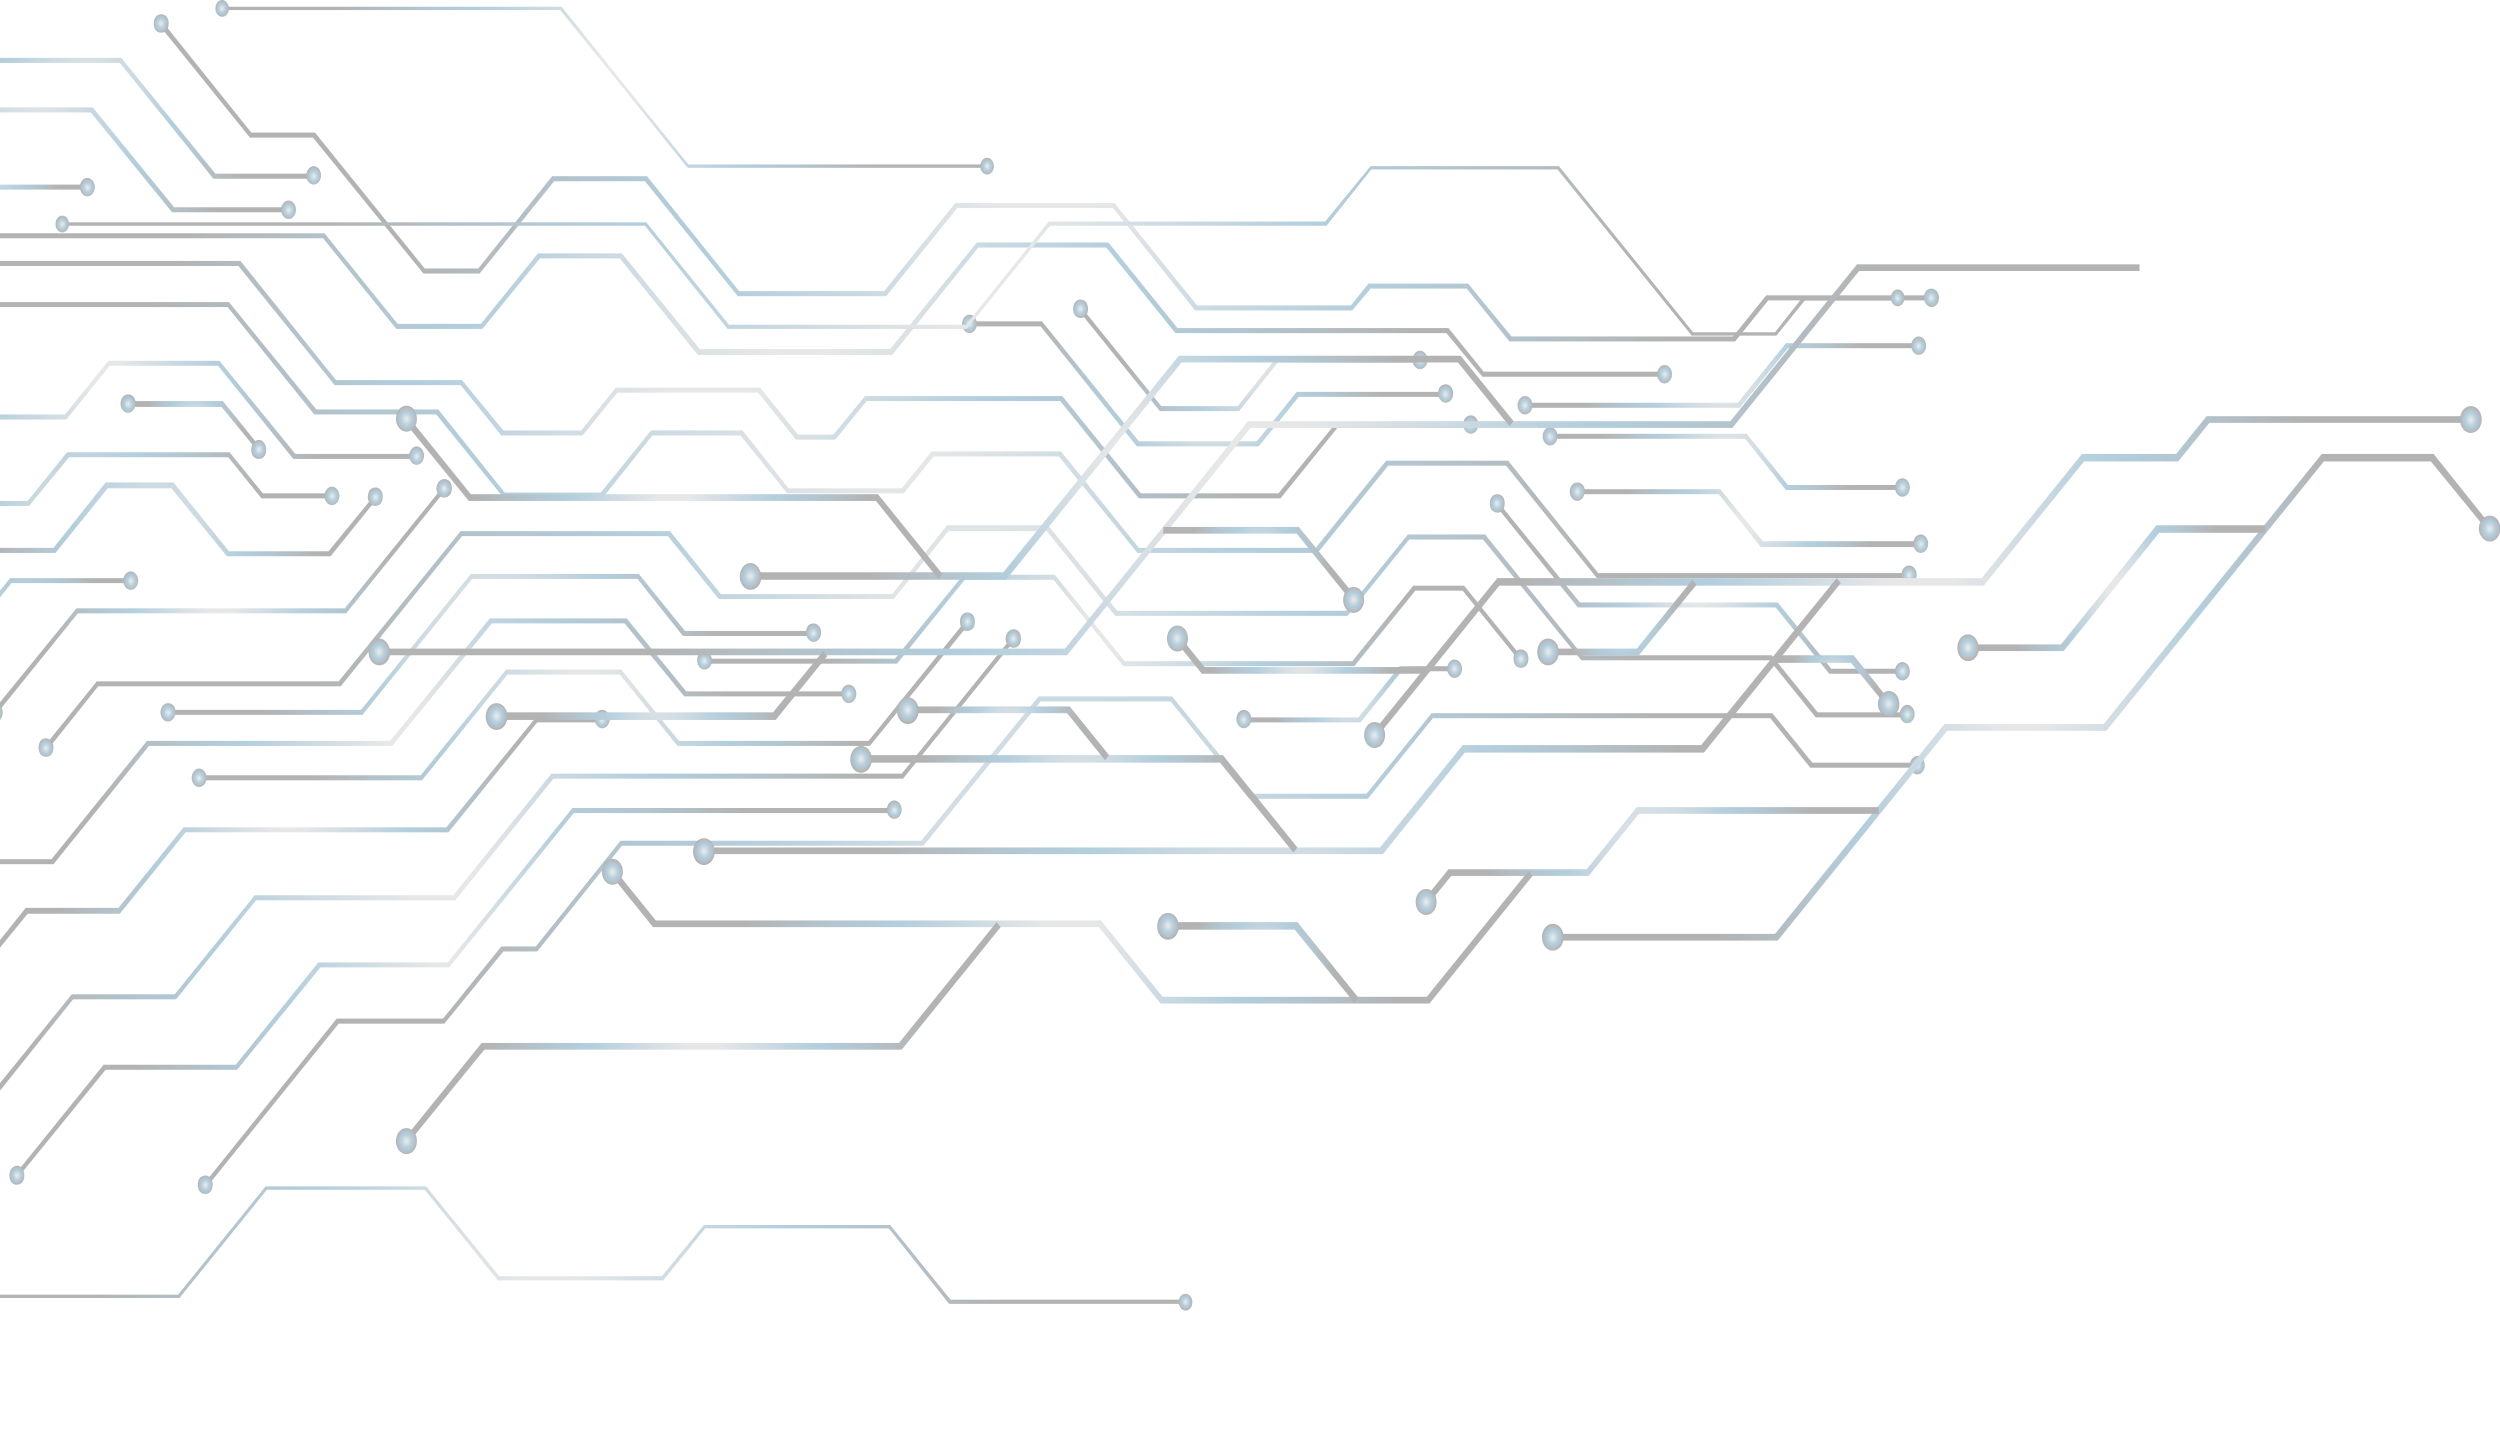 <svg width="1110" height="643" fill="none" xmlns="http://www.w3.org/2000/svg"><g clip-path="url(#clip0)" opacity=".3"><path d="M461.129 309.206h59.262l35.196 43.215h51.139l28.879-35.764h151.313l17.749 21.98h46.928v2.235h-47.831l-17.748-21.98H636.207l-28.879 35.764h-52.644l-34.895-43.214h-57.758l-52.042 64.076H276.124l-37.603 46.94H223.48l-26.171 32.038h-46.928l-58.66 72.645-1.204-1.49 58.961-73.39h47.229l25.871-32.038h15.342l37.602-46.94h133.565l52.042-64.077z" fill="url(#paint0_radial)"/><path d="M851.294 335.656c1.805 0 3.309 1.863 3.309 4.098 0 2.236-1.504 4.098-3.309 4.098-1.805 0-3.309-1.862-3.309-4.098 0-2.235 1.504-4.098 3.309-4.098z" fill="url(#paint1_radial)"/><path d="M88.713 523.043c-1.204 1.49-1.204 4.47 0 5.96 1.203 1.491 3.61 1.491 4.813 0 1.203-1.49 1.203-4.47 0-5.96-1.204-1.49-3.31-1.49-4.813 0z" fill="url(#paint2_radial)"/><path d="M71.867 9.313l39.708 49.548h28.277l48.733 60.351h23.765l32.79-40.98h42.115l40.911 51.039h64.376l31.586-39.117h70.693l36.7 45.45h68.287l7.821-9.686h44.221l19.252 23.47h98.369l14.74-18.255h73.4v2.236h-72.497l-14.741 18.254H670.2l-18.952-23.47h-42.717l-8.122 9.686h-69.79l-36.4-45.45h-69.188l-31.587 39.117h-65.879l-41.213-51.038h-40.31l-33.09 40.979h-24.968l-49.034-60.35h-27.977l-40.31-49.92 1.204-1.864z" fill="url(#paint3_radial)"/><path d="M857.611 128.153c1.805 0 3.309 1.863 3.309 4.098s-1.504 4.098-3.309 4.098c-1.805 0-3.309-1.863-3.309-4.098-.301-2.235 1.203-4.098 3.309-4.098z" fill="url(#paint4_radial)"/><path d="M73.972 7.45c-1.203-1.49-3.61-1.49-4.813 0-1.203 1.49-1.203 4.471 0 5.961 1.204 1.49 3.61 1.49 4.813 0 1.204-1.49 1.204-4.47 0-5.96z" fill="url(#paint5_radial)"/><path d="M-65.007 93.88l32.188 40.233h134.467l38.806 47.685h54.147l29.481 36.882h42.717l22.26-27.568h40.611l20.456 25.705h50.237l13.236-16.392h57.457l34.594 42.842h78.515l31.285-38.744h54.148l40.009 49.92h138.077v2.235H709.006l-40.311-49.92h-52.342l-31.286 38.744h-80.018l-34.895-42.842h-55.652l-13.236 16.392h-51.742l-20.756-25.705h-39.107l-21.96 27.568H223.48l-29.781-36.881h-54.148l-38.505-47.685H-33.421l-33.09-40.607 1.504-1.863z" fill="url(#paint6_radial)"/><path d="M847.684 251.09c1.805 0 3.309 1.863 3.309 4.098 0 2.236-1.504 4.098-3.309 4.098-1.805 0-3.309-1.862-3.309-4.098-.301-2.235 1.504-4.098 3.309-4.098z" fill="url(#paint7_radial)"/><path d="M420.518 233.208h44.823l30.684 37.999h101.677l27.375-33.901h34.293l43.319 53.646h83.929l20.456 25.332h40.009v2.236h-40.912l-20.456-25.333h-83.628l-43.619-53.645h-32.79l-27.374 33.901H495.122l-30.383-37.627H421.12l-24.366 30.176h-77.612l-22.562-27.941h-91.449l-53.847 66.685H43.59l-22.562 28.313-1.504-1.491L42.988 302.5h107.393l54.148-66.684h92.954l22.561 27.941h76.108l24.366-30.549z" fill="url(#paint8_radial)"/><path d="M846.782 312.932c1.805 0 3.309 1.862 3.309 4.098 0 2.235-1.504 4.097-3.309 4.097-1.805 0-3.309-1.862-3.309-4.097 0-1.863 1.504-4.098 3.309-4.098z" fill="url(#paint9_radial)"/><path d="M18.02 328.951c-1.204 1.49-1.204 4.47 0 5.96 1.203 1.49 3.61 1.49 4.813 0 1.203-1.49 1.203-4.47 0-5.96-1.504-1.49-3.61-1.49-4.813 0z" fill="url(#paint10_radial)"/><path d="M665.086 222.778l36.399 44.704h87.84l23.765 29.431h31.887v2.235h-32.79l-23.764-29.431h-87.84l-36.7-45.449 1.203-1.49z" fill="url(#paint11_radial)"/><path d="M844.676 293.932c1.805 0 3.309 1.863 3.309 4.098s-1.504 4.098-3.309 4.098c-1.805 0-3.309-1.863-3.309-4.098s1.504-4.098 3.309-4.098z" fill="url(#paint12_radial)"/><path d="M667.191 220.542c-1.203-1.49-3.609-1.49-4.813 0-1.203 1.491-1.203 4.471 0 5.961 1.504 1.49 3.61 1.49 4.813 0 1.204-1.49 1.204-4.47 0-5.961z" fill="url(#paint13_radial)"/><path d="M427.738 255.188h40.611l30.984 38.372h101.076l27.074-33.529h22.562l25.87 32.038-1.203 1.491-25.269-31.294h-21.057l-27.074 33.529h-102.58l-30.985-38.372H428.34l-30.083 37.254h-85.734v-2.235h84.832l30.383-37.254z" fill="url(#paint14_radial)"/><path d="M677.72 289.462c1.204 1.49 1.204 4.47 0 5.96-1.203 1.491-3.61 1.491-4.813 0-1.203-1.49-1.203-4.47 0-5.96 1.203-1.49 3.309-1.49 4.813 0z" fill="url(#paint15_radial)"/><path d="M312.824 289.089c-1.805 0-3.309 1.863-3.309 4.098s1.504 4.098 3.309 4.098c1.805 0 3.309-1.863 3.309-4.098 0-1.863-1.504-4.098-3.309-4.098z" fill="url(#paint16_radial)"/><path d="M621.467 295.795h24.667v2.235h-23.765l-18.35 22.725h-52.042v-2.235h51.14l18.35-22.725z" fill="url(#paint17_radial)"/><path d="M645.833 292.814c1.805 0 3.309 1.863 3.309 4.098 0 2.236-1.504 4.098-3.309 4.098-1.805 0-3.309-1.862-3.309-4.098 0-2.235 1.504-4.098 3.309-4.098z" fill="url(#paint18_radial)"/><path d="M552.278 315.167c-1.805 0-3.309 1.862-3.309 4.098 0 2.235 1.504 4.098 3.309 4.098 1.805 0 3.309-1.863 3.309-4.098 0-2.236-1.504-4.098-3.309-4.098z" fill="url(#paint19_radial)"/><path d="M449.397 282.756l1.203 1.49-49.635 61.469H245.741l-43.619 54.018h-88.441l-35.497 43.959H32.459L-.932 485.417h-61.97v-2.236h61.067l33.692-41.724h45.725l35.497-43.959h88.141l43.619-54.018h155.524l49.034-60.724z" fill="url(#paint20_radial)"/><path d="M447.592 280.521c1.505-1.49 3.61-1.49 4.814 0 1.203 1.49 1.203 4.47 0 5.96-1.204 1.491-3.61 1.491-4.814 0-1.504-1.49-1.504-4.097 0-5.96z" fill="url(#paint21_radial)"/><path d="M429.242 274.933l1.204 1.863-44.221 54.39h-85.433l-25.57-31.666h-49.936l-37.904 46.94h-99.27v-2.235h98.668l37.904-46.94h51.139l25.57 31.666h84.23l43.619-54.018z" fill="url(#paint22_radial)"/><path d="M427.136 273.07c1.204-1.49 3.61-1.49 4.813 0 1.204 1.49 1.204 4.471 0 5.961-1.504 1.49-3.609 1.49-4.813 0-1.203-1.49-1.203-4.471 0-5.961z" fill="url(#paint23_radial)"/><path d="M88.412 341.244c-1.805 0-3.309 1.863-3.309 4.098s1.504 4.098 3.31 4.098c1.804 0 3.308-1.863 3.308-4.098s-1.504-4.098-3.309-4.098z" fill="url(#paint24_radial)"/><path d="M237.92 318.52h29.48v2.235h-28.879l-39.407 48.802H82.395l-29.18 36.136H12.305l-23.163 28.313-1.204-1.49 23.465-29.43h41.212l28.879-35.764H198.21l39.709-48.802z" fill="url(#paint25_radial)"/><path d="M267.4 315.167c1.805 0 3.309 1.862 3.309 4.098 0 2.235-1.504 4.098-3.309 4.098-1.805 0-3.309-1.863-3.309-4.098-.301-2.236 1.203-4.098 3.309-4.098z" fill="url(#paint26_radial)"/><path d="M209.041 254.816h74.604l20.456 25.332h57.156v2.236h-58.059l-20.155-25.333h-73.4l-48.733 60.351H74.574v-2.235h85.734l48.733-60.351z" fill="url(#paint27_radial)"/><path d="M361.257 276.796c1.804 0 3.309 1.862 3.309 4.098 0 2.235-1.505 4.097-3.309 4.097-1.805 0-3.309-1.862-3.309-4.097-.301-2.236 1.203-4.098 3.309-4.098z" fill="url(#paint28_radial)"/><path d="M74.574 312.187c-1.805 0-3.31 1.862-3.31 4.098 0 2.235 1.505 4.098 3.31 4.098 1.805 0 3.309-1.863 3.309-4.098.3-2.236-1.203-4.098-3.31-4.098z" fill="url(#paint29_radial)"/><path d="M217.464 274.56h60.766l26.472 32.411H377.2v2.235h-73.4l-26.473-32.411h-58.961l-44.22 54.391H66.151l-42.416 52.528h-37v-2.236h36.098l42.415-52.527h107.995l44.221-54.391z" fill="url(#paint30_radial)"/><path d="M376.899 303.991c1.805 0 3.309 1.862 3.309 4.098 0 2.235-1.504 4.098-3.309 4.098-1.805 0-3.309-1.863-3.309-4.098-.301-2.236 1.504-4.098 3.309-4.098z" fill="url(#paint31_radial)"/><path d="M254.164 358.754h143.191v2.235H254.766l-55.351 68.547h-57.156l-37.001 45.45h-58.36L8.094 522.67l-1.204-1.49 39.107-48.43h58.66l36.7-45.449h57.457l55.351-68.547z" fill="url(#paint32_radial)"/><path d="M397.054 355.401c1.805 0 3.309 1.863 3.309 4.098s-1.504 4.098-3.309 4.098c-1.805 0-3.309-1.863-3.309-4.098s1.504-4.098 3.309-4.098z" fill="url(#paint33_radial)"/><path d="M5.084 518.945c-1.203 1.49-1.203 4.471 0 5.961 1.203 1.49 3.61 1.49 4.813 0 1.204-1.49 1.204-4.471 0-5.961-1.203-1.863-3.309-1.863-4.813 0z" fill="url(#paint34_radial)"/><path d="M792.935 152.368h59.262v2.235h-58.36l-21.358 26.45h-95.661v-2.235h94.758l21.359-26.45z" fill="url(#paint35_radial)"/><path d="M851.895 149.388c1.805 0 3.31 1.862 3.31 4.097 0 2.236-1.505 4.098-3.31 4.098-1.804 0-3.309-1.862-3.309-4.098 0-2.235 1.505-4.097 3.309-4.097z" fill="url(#paint36_radial)"/><path d="M677.119 175.838c-1.805 0-3.309 1.862-3.309 4.098 0 2.235 1.504 4.097 3.309 4.097 1.805 0 3.309-1.862 3.309-4.097 0-2.236-1.504-4.098-3.309-4.098z" fill="url(#paint37_radial)"/><path d="M-29.51 103.566h173.574l32.488 40.234h37.001l25.269-31.293h37.302l34.595 42.469h84.53l38.505-47.312h58.36l30.683 37.998h120.329l15.643 19.372h80.62v2.236h-81.222l-15.944-19.372H521.895l-30.684-37.999h-56.855l-38.204 47.685h-86.336l-34.594-42.842h-35.497l-25.57 31.293h-38.204l-32.489-40.234H-29.51v-2.235z" fill="url(#paint38_radial)"/><path d="M739.088 162.054c1.805 0 3.309 1.863 3.309 4.098s-1.504 4.098-3.309 4.098c-1.805 0-3.309-1.863-3.309-4.098s1.504-4.098 3.309-4.098z" fill="url(#paint39_radial)"/><path d="M-24.396 115.859h131.158l42.416 52.9h55.952l18.35 22.353h34.595l15.342-19h64.075l16.845 20.862h15.643l14.139-17.136h87.539l34.895 43.214h61.067l25.569-31.293h59.864v2.235h-59.262l-25.269 31.293H505.65l-34.895-43.214H384.72l-13.837 17.137h-17.448l-16.846-20.862h-62.571l-15.342 18.999h-36.098l-18.049-22.352h-55.953l-42.717-52.901H-24.396v-2.235z" fill="url(#paint40_radial)"/><path d="M653.053 184.406c1.805 0 3.309 1.863 3.309 4.098s-1.504 4.098-3.309 4.098c-1.805 0-3.309-1.863-3.309-4.098-.301-1.863 1.203-4.098 3.309-4.098z" fill="url(#paint41_radial)"/><path d="M687.948 192.602h87.539l18.35 22.725h51.14v2.235h-52.042l-18.049-22.725h-86.938v-2.235z" fill="url(#paint42_radial)"/><path d="M844.676 212.346c1.805 0 3.309 1.863 3.309 4.098 0 2.236-1.504 4.098-3.309 4.098-1.805 0-3.309-1.862-3.309-4.098 0-2.235 1.504-4.098 3.309-4.098z" fill="url(#paint43_radial)"/><path d="M688.249 189.622c-1.805 0-3.309 1.862-3.309 4.098 0 2.235 1.504 4.098 3.309 4.098 1.805 0 3.309-1.863 3.309-4.098 0-2.236-1.504-4.098-3.309-4.098z" fill="url(#paint44_radial)"/><path d="M700.282 217.19h63.473l18.952 23.097h70.392v2.608h-71.294l-18.651-23.47h-62.872v-2.235z" fill="url(#paint45_radial)"/><path d="M852.798 237.306c1.805 0 3.309 1.863 3.309 4.098 0 2.236-1.504 4.098-3.309 4.098-1.805 0-3.309-1.862-3.309-4.098 0-2.235 1.504-4.098 3.309-4.098z" fill="url(#paint46_radial)"/><path d="M700.282 214.209c-1.805 0-3.309 1.863-3.309 4.098s1.504 4.098 3.309 4.098c1.805 0 3.309-1.863 3.309-4.098.301-2.235-1.203-4.098-3.309-4.098z" fill="url(#paint47_radial)"/><path d="M430.145 142.682h32.488l43.018 53.273h52.342l17.749-21.98h66.181v2.235h-65.279l-17.748 21.98h-54.148l-42.716-53.273h-31.887v-2.235z" fill="url(#paint48_radial)"/><path d="M641.922 170.622c1.805 0 3.309 1.863 3.309 4.098 0 2.236-1.504 4.098-3.309 4.098-1.805 0-3.309-1.862-3.309-4.098-.301-2.235 1.204-4.098 3.309-4.098z" fill="url(#paint49_radial)"/><path d="M430.446 139.702c-1.805 0-3.31 1.862-3.31 4.098 0 2.235 1.505 4.097 3.31 4.097 1.804 0 3.309-1.862 3.309-4.097 0-2.236-1.505-4.098-3.309-4.098z" fill="url(#paint50_radial)"/><path d="M480.081 136.349l35.497 43.959h33.992l17.147-21.607h64.075v2.235h-63.473l-17.147 21.607h-35.196l-36.099-44.704 1.204-1.49z" fill="url(#paint51_radial)"/><path d="M630.492 155.721c1.805 0 3.309 1.863 3.309 4.098s-1.504 4.098-3.309 4.098c-1.805 0-3.309-1.863-3.309-4.098s1.504-4.098 3.309-4.098z" fill="url(#paint52_radial)"/><path d="M482.186 134.113c-1.504-1.49-3.609-1.49-4.813 0-1.203 1.491-1.203 4.471 0 5.961 1.204 1.49 3.61 1.49 4.813 0 1.204-1.49 1.204-4.098 0-5.961z" fill="url(#paint53_radial)"/><path d="M196.707 216.072l1.204 1.49-44.221 54.763H34.565l-36.099 44.704-1.504-1.49 37.001-45.449h119.125l43.619-54.018z" fill="url(#paint54_radial)"/><path d="M194.903 213.836c1.203-1.49 3.61-1.49 4.813 0 1.203 1.491 1.203 4.471 0 5.961-1.504 1.49-3.61 1.49-4.813 0-1.504-1.49-1.504-4.098 0-5.961z" fill="url(#paint55_radial)"/><path d="M-4.542 313.304c-1.203 1.49-1.203 4.471 0 5.961 1.203 1.49 3.61 1.49 4.813 0 1.204-1.49 1.204-4.471 0-5.961-1.504-1.863-3.61-1.863-4.813 0z" fill="url(#paint56_radial)"/><path d="M-95.089 120.702l34.294 42.47h36.098l16.545 20.862H28.85l19.253-23.843h49.335l33.692 41.352h54.147v2.235h-55.05l-33.391-41.352H48.704L29.45 186.269H-8.753L-25.6 165.407h-36.099l-34.594-42.842 1.203-1.863z" fill="url(#paint57_radial)"/><path d="M184.975 198.19c1.805 0 3.309 1.863 3.309 4.098s-1.504 4.098-3.309 4.098c-1.805 0-3.309-1.863-3.309-4.098 0-1.863 1.504-4.098 3.309-4.098z" fill="url(#paint58_radial)"/><path d="M46.899 214.209H76.98l24.667 30.548h44.221l20.456-24.96 1.203 1.49-20.757 25.705h-46.025l-24.668-30.175H47.801l-23.163 28.685H-9.054l-19.253 23.47-1.203-1.49 19.553-24.215h33.692L46.9 214.209z" fill="url(#paint59_radial)"/><path d="M164.219 217.562c1.504-1.49 3.61-1.49 4.813 0 1.203 1.49 1.203 4.47 0 5.961-1.203 1.49-3.61 1.49-4.813 0-1.203-1.491-1.203-4.098 0-5.961z" fill="url(#paint60_radial)"/><path d="M4.483 256.678H58.33v2.236H5.084l-40.009 49.92-1.203-1.863 40.61-50.293z" fill="url(#paint61_radial)"/><path d="M58.029 253.698c1.805 0 3.309 1.863 3.309 4.098s-1.504 4.098-3.31 4.098c-1.804 0-3.308-1.863-3.308-4.098s1.504-4.098 3.309-4.098z" fill="url(#paint62_radial)"/><path d="M29.752 200.798h72.197l14.74 18.254h30.985v2.235h-31.587l-14.74-18.254H30.654L12.906 224.64h-36.099l-52.944 65.567-1.204-1.49 53.246-66.312h36.4l17.447-21.607z" fill="url(#paint63_radial)"/><path d="M147.373 216.072c1.804 0 3.309 1.862 3.309 4.098 0 2.235-1.505 4.098-3.309 4.098-1.805 0-3.31-1.863-3.31-4.098 0-2.236 1.505-4.098 3.31-4.098z" fill="url(#paint64_radial)"/><path d="M56.825 178.073H98.94l16.846 20.862-1.203 1.49-16.244-19.744H56.825v-2.608z" fill="url(#paint65_radial)"/><path d="M117.29 196.7c1.204 1.49 1.204 4.47 0 5.961-1.203 1.49-3.61 1.49-4.813 0-1.203-1.491-1.203-4.471 0-5.961 1.504-1.863 3.61-1.863 4.813 0z" fill="url(#paint66_radial)"/><path d="M56.826 175.093c-1.805 0-3.31 1.862-3.31 4.098 0 2.235 1.505 4.098 3.31 4.098 1.805 0 3.309-1.863 3.309-4.098.3-2.236-1.204-4.098-3.31-4.098z" fill="url(#paint67_radial)"/><path d="M-62.901 13.411h51.44l9.626 12.294h55.652l41.814 51.41h43.92v2.235H94.729L53.216 27.94H-2.737l-9.626-11.921h-50.538v-2.608z" fill="url(#paint68_radial)"/><path d="M139.25 73.763c1.805 0 3.309 1.862 3.309 4.097 0 2.236-1.504 4.098-3.309 4.098-1.804 0-3.309-1.862-3.309-4.097 0-1.863 1.505-4.098 3.309-4.098z" fill="url(#paint69_radial)"/><path d="M-94.488 37.254h81.222l8.122 10.43h46.326l36.1 44.333h51.139v2.235H76.379L40.28 49.92H-5.746l-8.423-10.431h-80.319v-2.235z" fill="url(#paint70_radial)"/><path d="M128.12 89.037c1.805 0 3.309 1.862 3.309 4.097 0 2.236-1.504 4.098-3.309 4.098-1.805 0-3.309-1.862-3.309-4.097 0-2.236 1.504-4.098 3.309-4.098z" fill="url(#paint71_radial)"/><path d="M-41.844 52.528l23.765 29.43h57.156v2.235h-58.059L-43.348 54.39l1.504-1.862z" fill="url(#paint72_radial)"/><path d="M38.777 78.978c1.804 0 3.309 1.863 3.309 4.098s-1.505 4.098-3.31 4.098c-1.804 0-3.309-1.863-3.309-4.098s1.505-4.098 3.31-4.098z" fill="url(#paint73_radial)"/><path d="M117.892 526.768h71.295l32.488 39.862h72.197l18.651-22.725h82.726l26.773 33.156h104.385v1.863H421.421l-26.773-33.529h-81.523l-18.651 23.098h-73.4l-32.489-40.235h-70.091l-38.806 48.058H-38.836v-1.49H79.086l38.806-48.058z" fill="url(#paint74_radial)"/><path d="M526.407 574.453c1.805 0 3.009 1.863 3.009 3.725 0 2.236-1.505 3.726-3.009 3.726-1.805 0-3.008-1.863-3.008-3.726 0-2.235 1.203-3.725 3.008-3.725z" fill="url(#paint75_radial)"/><path d="M608.531 73.763h83.629l59.562 73.762h36.399l12.635-16.019h41.814v1.863h-41.212l-12.635 15.646h-37.602l-59.563-73.762h-82.726l-19.854 24.96H466.243l-37.001 45.822h-106.19l-36.7-45.822H27.345v-1.49h259.609l36.7 45.449h105.287l36.7-45.822h122.735l20.155-24.587z" fill="url(#paint76_radial)"/><path d="M842.57 128.526c1.805 0 3.008 1.862 3.008 3.725 0 2.235-1.504 3.725-3.008 3.725-1.805 0-3.008-1.862-3.008-3.725s1.203-3.725 3.008-3.725z" fill="url(#paint77_radial)"/><path d="M27.646 95.742c-1.805 0-3.008 1.863-3.008 3.725 0 2.236 1.504 3.726 3.008 3.726 1.805 0 3.008-1.863 3.008-3.726 0-1.862-1.203-3.725-3.008-3.725z" fill="url(#paint78_radial)"/><path d="M98.339 2.98H249.35l56.254 70.038h132.963v1.49H305.304L248.749 4.47H98.339V2.98z" fill="url(#paint79_radial)"/><path d="M438.267 70.037c1.804 0 3.008 1.863 3.008 3.726 0 2.235-1.504 3.725-3.008 3.725-1.805 0-3.009-1.863-3.009-3.725 0-2.236 1.504-3.726 3.009-3.726z" fill="url(#paint80_radial)"/><path d="M98.64 0c-1.805 0-3.008 1.863-3.008 3.725 0 2.236 1.504 3.726 3.008 3.726 1.805 0 3.008-1.863 3.008-3.726 0-1.862-1.504-3.725-3.008-3.725z" fill="url(#paint81_radial)"/><path d="M979.745 184.779h117.625v2.98H980.948l-13.838 17.137h-41.814l-44.521 55.135H665.687l-54.749 67.802-1.805-2.235 55.652-68.92h215.087l44.522-55.135h41.814l13.537-16.764z" fill="url(#paint82_radial)"/><path d="M613.645 330.441c-1.805 2.235-4.813 2.235-6.618 0-1.805-2.235-1.805-5.961 0-8.196 1.805-2.235 4.813-2.235 6.618 0 1.805 2.235 1.805 5.961 0 8.196z" fill="url(#paint83_radial)"/><path d="M1097.06 192.23c2.71 0 4.82-2.608 4.82-5.961s-2.11-5.961-4.82-5.961c-2.7 0-4.81 2.608-4.81 5.961s2.11 5.961 4.81 5.961z" fill="url(#paint84_radial)"/><path d="M824.521 117.349h125.442v2.981h-124.54l-56.253 69.664H555.286l-81.523 100.958H168.129v-2.98h304.732l81.222-100.958h214.184l56.254-69.665z" fill="url(#paint85_radial)"/><path d="M168.43 283.501c-2.707 0-4.813 2.608-4.813 5.961s2.106 5.96 4.813 5.96 4.813-2.607 4.813-5.96c-.301-3.353-2.406-5.961-4.813-5.961z" fill="url(#paint86_radial)"/><path d="M815.496 256.678l1.805 2.236-60.765 75.252h-106.19l-36.4 45.077H312.523v-2.98h300.22l36.7-45.45h105.889l60.164-74.135z" fill="url(#paint87_radial)"/><path d="M312.524 372.165c-2.708 0-4.814 2.608-4.814 5.961s2.106 5.96 4.814 5.96c2.707 0 4.813-2.607 4.813-5.96 0-3.353-2.106-5.961-4.813-5.961z" fill="url(#paint88_radial)"/><path d="M751.421 257.423l1.805 2.236-25.57 31.293h-40.61v-2.98h39.708l24.667-30.549z" fill="url(#paint89_radial)"/><path d="M687.346 283.501c-2.707 0-4.813 2.608-4.813 5.961s2.106 5.96 4.813 5.96c2.708 0 4.814-2.607 4.814-5.96 0-3.353-2.106-5.961-4.814-5.961z" fill="url(#paint90_radial)"/><path d="M516.48 233.954h60.164l25.57 31.293-1.805 2.235-24.667-30.548H516.48v-2.98z" fill="url(#paint91_radial)"/><path d="M597.702 270.462c1.805 2.235 4.813 2.235 6.618 0 1.805-2.235 1.805-5.96 0-8.196-1.805-2.235-4.813-2.235-6.618 0-1.805 2.236-1.805 5.961 0 8.196z" fill="url(#paint92_radial)"/><path d="M523.399 157.956h125.142l23.464 29.058-1.805 2.235-22.863-28.313H524.602l-77.912 96.488H332.979v-3.353h112.507l77.913-96.115z" fill="url(#paint93_radial)"/><path d="M333.28 249.973c-2.707 0-4.813 2.607-4.813 5.96 0 3.353 2.106 5.961 4.813 5.961 2.708 0 4.813-2.608 4.813-5.961-.3-3.353-2.406-5.96-4.813-5.96z" fill="url(#paint94_radial)"/><path d="M382.013 335.284h160.939l33.091 40.979-1.805 2.235-32.489-39.861H382.013v-3.353z" fill="url(#paint95_radial)"/><path d="M382.314 331.186c-2.707 0-4.813 2.608-4.813 5.961 0 3.352 2.106 5.96 4.813 5.96s4.813-2.608 4.813-5.96c0-3.353-2.106-5.961-4.813-5.961z" fill="url(#paint96_radial)"/><path d="M365.468 289.089l1.805 2.235-22.863 28.313H220.171v-3.353h123.036l22.261-27.195z" fill="url(#paint97_radial)"/><path d="M220.472 312.187c-2.707 0-4.813 2.608-4.813 5.96 0 3.353 2.106 5.961 4.813 5.961 2.708 0 4.813-2.608 4.813-5.961 0-3.352-2.105-5.96-4.813-5.96z" fill="url(#paint98_radial)"/><path d="M181.064 184.779l27.977 34.646h180.793l28.578 35.391-1.805 2.235-27.675-34.646H208.138l-28.878-35.391 1.804-2.235z" fill="url(#paint99_radial)"/><path d="M183.772 181.798c-1.805-2.235-4.813-2.235-6.618 0-1.805 2.236-1.805 5.961 0 8.196 1.805 2.235 4.813 2.235 6.618 0 1.805-2.235 1.805-5.588 0-8.196z" fill="url(#paint100_radial)"/><path d="M1030.88 201.543h49.64l25.87 32.411-1.8 1.862-25.27-30.92h-47.53L935.223 324.48H864.53l-75.205 93.135H689.151v-2.981h98.971l75.205-93.134h70.693l96.86-119.957z" fill="url(#paint101_radial)"/><path d="M689.452 422.085c-2.707 0-4.813-2.608-4.813-5.96 0-3.353 2.106-5.961 4.813-5.961s4.813 2.608 4.813 5.961c0 3.352-2.106 5.96-4.813 5.96z" fill="url(#paint102_radial)"/><path d="M1102.18 238.796c1.8 2.236 4.81 2.236 6.62 0 1.8-2.235 1.8-5.96 0-8.195-1.81-2.236-4.82-2.236-6.62 0-2.11 2.235-2.11 5.96 0 8.195z" fill="url(#paint103_radial)"/><path d="M957.484 233.208h48.136v3.353h-46.933l-42.416 52.528h-42.716v-2.98h41.513l42.416-52.901z" fill="url(#paint104_radial)"/><path d="M873.856 281.638c-2.708 0-4.814 2.608-4.814 5.961s2.106 5.961 4.814 5.961c2.707 0 4.813-2.608 4.813-5.961-.301-3.353-2.407-5.961-4.813-5.961z" fill="url(#paint105_radial)"/><path d="M726.754 358.381h107.393v2.98H727.656l-22.261 27.568h-61.066L633.8 401.968l-1.805-2.235 11.13-13.784h61.368l22.261-27.568z" fill="url(#paint106_radial)"/><path d="M629.89 396.38c-1.805 2.235-1.805 5.961 0 8.196 1.805 2.235 4.813 2.235 6.618 0 1.805-2.235 1.805-5.961 0-8.196-1.805-2.235-4.813-2.235-6.618 0z" fill="url(#paint107_radial)"/><path d="M788.122 290.952h34.895l16.545 20.862-1.805 1.863-15.943-19.372h-33.692v-3.353z" fill="url(#paint108_radial)"/><path d="M835.351 316.657c1.805 2.235 4.813 2.235 6.618 0 1.805-2.235 1.805-5.961 0-8.196-1.805-2.235-4.813-2.235-6.618 0-2.106 2.235-2.106 5.961 0 8.196z" fill="url(#paint109_radial)"/><path d="M272.815 385.949l18.35 22.725h197.639l27.375 33.901h117.32l45.124-55.881 1.805 2.235-45.725 56.626H515.277l-27.375-33.901h-197.94l-18.952-23.47 1.805-2.235z" fill="url(#paint110_radial)"/><path d="M275.222 382.969c-1.805-2.236-4.814-2.236-6.619 0-1.804 2.235-1.804 5.96 0 8.195 1.805 2.236 4.814 2.236 6.619 0 1.804-2.235 1.804-5.96 0-8.195z" fill="url(#paint111_radial)"/><path d="M523.399 282.011l11.431 14.156h98.67v2.981h-99.873l-12.033-14.902 1.805-2.235z" fill="url(#paint112_radial)"/><path d="M526.107 279.403c-1.805-2.235-4.814-2.235-6.619 0-1.804 2.236-1.804 5.961 0 8.196 1.805 2.235 4.814 2.235 6.619 0 1.804-2.235 1.804-5.96 0-8.196z" fill="url(#paint113_radial)"/><path d="M518.285 409.419h57.758l27.074 33.528-1.805 2.236-26.472-32.411h-56.555v-3.353z" fill="url(#paint114_radial)"/><path d="M518.586 405.321c-2.707 0-4.813 2.608-4.813 5.961s2.106 5.96 4.813 5.96 4.813-2.607 4.813-5.96c0-3.353-2.106-5.961-4.813-5.961z" fill="url(#paint115_radial)"/><path d="M402.77 313.677h72.197l17.447 21.607-1.805 2.235-16.846-20.862H402.77v-2.98z" fill="url(#paint116_radial)"/><path d="M403.07 309.579c-2.707 0-4.813 2.607-4.813 5.96 0 3.353 2.106 5.961 4.813 5.961 2.708 0 4.814-2.608 4.814-5.961s-2.106-5.96-4.814-5.96z" fill="url(#paint117_radial)"/><path d="M442.478 409.419l1.805 2.235-43.92 54.391H215.057l-33.993 41.724-1.804-1.863 34.594-42.842H399.16l43.318-53.645z" fill="url(#paint118_radial)"/><path d="M177.154 502.553c-1.805 2.235-1.805 5.961 0 8.196 1.805 2.235 4.813 2.235 6.618 0 1.805-2.235 1.805-5.961 0-8.196-1.805-2.235-4.813-2.235-6.618 0z" fill="url(#paint119_radial)"/></g><defs><radialGradient id="paint0_radial" cx="0" cy="0" r="1" gradientUnits="userSpaceOnUse" gradientTransform="matrix(-276.209 0 0 -342.058 471.015 418.092)"><stop offset=".067" stop-color="#B0B0B0"/><stop offset=".523" stop-color="#005B8C"/><stop offset=".59" stop-color="#005380"/><stop offset=".711" stop-color="#003F60"/><stop offset=".872" stop-color="#001E2E"/><stop offset="1"/></radialGradient><radialGradient id="paint1_radial" cx="0" cy="0" r="1" gradientUnits="userSpaceOnUse" gradientTransform="matrix(-3.442 0 0 -4.263 851.422 339.796)"><stop offset=".067" stop-color="#B0B0B0"/><stop offset=".523" stop-color="#005B8C"/><stop offset=".59" stop-color="#005380"/><stop offset=".711" stop-color="#003F60"/><stop offset=".872" stop-color="#001E2E"/><stop offset="1"/></radialGradient><radialGradient id="paint2_radial" cx="0" cy="0" r="1" gradientUnits="userSpaceOnUse" gradientTransform="matrix(-3.442 0 0 -4.263 91.214 526.135)"><stop offset=".067" stop-color="#B0B0B0"/><stop offset=".523" stop-color="#005B8C"/><stop offset=".59" stop-color="#005380"/><stop offset=".711" stop-color="#003F60"/><stop offset=".872" stop-color="#001E2E"/><stop offset="1"/></radialGradient><radialGradient id="paint3_radial" cx="0" cy="0" r="1" gradientUnits="userSpaceOnUse" gradientTransform="matrix(-281.168 0 0 -348.199 464.161 80.549)"><stop offset=".067" stop-color="#B0B0B0"/><stop offset=".523" stop-color="#005B8C"/><stop offset=".59" stop-color="#005380"/><stop offset=".711" stop-color="#003F60"/><stop offset=".872" stop-color="#001E2E"/><stop offset="1"/></radialGradient><radialGradient id="paint4_radial" cx="0" cy="0" r="1" gradientUnits="userSpaceOnUse" gradientTransform="matrix(-3.445 0 0 -4.266 857.457 132.255)"><stop offset=".067" stop-color="#B0B0B0"/><stop offset=".523" stop-color="#005B8C"/><stop offset=".59" stop-color="#005380"/><stop offset=".711" stop-color="#003F60"/><stop offset=".872" stop-color="#001E2E"/><stop offset="1"/></radialGradient><radialGradient id="paint5_radial" cx="0" cy="0" r="1" gradientUnits="userSpaceOnUse" gradientTransform="matrix(-3.444 0 0 -4.266 71.47 10.433)"><stop offset=".067" stop-color="#B0B0B0"/><stop offset=".523" stop-color="#005B8C"/><stop offset=".59" stop-color="#005380"/><stop offset=".711" stop-color="#003F60"/><stop offset=".872" stop-color="#001E2E"/><stop offset="1"/></radialGradient><radialGradient id="paint6_radial" cx="0" cy="0" r="1" gradientUnits="userSpaceOnUse" gradientTransform="matrix(-326.548 0 0 -404.398 390.698 175.293)"><stop offset=".067" stop-color="#B0B0B0"/><stop offset=".523" stop-color="#005B8C"/><stop offset=".59" stop-color="#005380"/><stop offset=".711" stop-color="#003F60"/><stop offset=".872" stop-color="#001E2E"/><stop offset="1"/></radialGradient><radialGradient id="paint7_radial" cx="0" cy="0" r="1" gradientUnits="userSpaceOnUse" gradientTransform="matrix(-3.443 0 0 -4.263 847.645 255.423)"><stop offset=".067" stop-color="#B0B0B0"/><stop offset=".523" stop-color="#005B8C"/><stop offset=".59" stop-color="#005380"/><stop offset=".711" stop-color="#003F60"/><stop offset=".872" stop-color="#001E2E"/><stop offset="1"/></radialGradient><radialGradient id="paint8_radial" cx="0" cy="0" r="1" gradientUnits="userSpaceOnUse" gradientTransform="matrix(-293.931 0 0 -364.005 433.337 283.235)"><stop offset=".067" stop-color="#B0B0B0"/><stop offset=".523" stop-color="#005B8C"/><stop offset=".59" stop-color="#005380"/><stop offset=".711" stop-color="#003F60"/><stop offset=".872" stop-color="#001E2E"/><stop offset="1"/></radialGradient><radialGradient id="paint9_radial" cx="0" cy="0" r="1" gradientUnits="userSpaceOnUse" gradientTransform="matrix(-3.443 0 0 -4.263 846.888 317.36)"><stop offset=".067" stop-color="#B0B0B0"/><stop offset=".523" stop-color="#005B8C"/><stop offset=".59" stop-color="#005380"/><stop offset=".711" stop-color="#003F60"/><stop offset=".872" stop-color="#001E2E"/><stop offset="1"/></radialGradient><radialGradient id="paint10_radial" cx="0" cy="0" r="1" gradientUnits="userSpaceOnUse" gradientTransform="matrix(-3.444 0 0 -4.265 20.38 332.148)"><stop offset=".067" stop-color="#B0B0B0"/><stop offset=".523" stop-color="#005B8C"/><stop offset=".59" stop-color="#005380"/><stop offset=".711" stop-color="#003F60"/><stop offset=".872" stop-color="#001E2E"/><stop offset="1"/></radialGradient><radialGradient id="paint11_radial" cx="0" cy="0" r="1" gradientUnits="userSpaceOnUse" gradientTransform="matrix(-67.657 0 0 -83.787 754.417 260.957)"><stop offset=".067" stop-color="#B0B0B0"/><stop offset=".523" stop-color="#005B8C"/><stop offset=".59" stop-color="#005380"/><stop offset=".711" stop-color="#003F60"/><stop offset=".872" stop-color="#001E2E"/><stop offset="1"/></radialGradient><radialGradient id="paint12_radial" cx="0" cy="0" r="1" gradientUnits="userSpaceOnUse" gradientTransform="matrix(-3.443 0 0 -4.264 844.783 298.168)"><stop offset=".067" stop-color="#B0B0B0"/><stop offset=".523" stop-color="#005B8C"/><stop offset=".59" stop-color="#005380"/><stop offset=".711" stop-color="#003F60"/><stop offset=".872" stop-color="#001E2E"/><stop offset="1"/></radialGradient><radialGradient id="paint13_radial" cx="0" cy="0" r="1" gradientUnits="userSpaceOnUse" gradientTransform="matrix(-3.442 0 0 -4.263 664.659 223.564)"><stop offset=".067" stop-color="#B0B0B0"/><stop offset=".523" stop-color="#005B8C"/><stop offset=".59" stop-color="#005380"/><stop offset=".711" stop-color="#003F60"/><stop offset=".872" stop-color="#001E2E"/><stop offset="1"/></radialGradient><radialGradient id="paint14_radial" cx="0" cy="0" r="1" gradientUnits="userSpaceOnUse" gradientTransform="matrix(-129.042 0 0 -159.806 494.284 275.464)"><stop offset=".067" stop-color="#B0B0B0"/><stop offset=".523" stop-color="#005B8C"/><stop offset=".59" stop-color="#005380"/><stop offset=".711" stop-color="#003F60"/><stop offset=".872" stop-color="#001E2E"/><stop offset="1"/></radialGradient><radialGradient id="paint15_radial" cx="0" cy="0" r="1" gradientUnits="userSpaceOnUse" gradientTransform="matrix(-3.439 0 0 -4.259 675.272 292.637)"><stop offset=".067" stop-color="#B0B0B0"/><stop offset=".523" stop-color="#005B8C"/><stop offset=".59" stop-color="#005380"/><stop offset=".711" stop-color="#003F60"/><stop offset=".872" stop-color="#001E2E"/><stop offset="1"/></radialGradient><radialGradient id="paint16_radial" cx="0" cy="0" r="1" gradientUnits="userSpaceOnUse" gradientTransform="matrix(-3.443 0 0 -4.264 312.711 293.532)"><stop offset=".067" stop-color="#B0B0B0"/><stop offset=".523" stop-color="#005B8C"/><stop offset=".59" stop-color="#005380"/><stop offset=".711" stop-color="#003F60"/><stop offset=".872" stop-color="#001E2E"/><stop offset="1"/></radialGradient><radialGradient id="paint17_radial" cx="0" cy="0" r="1" gradientUnits="userSpaceOnUse" gradientTransform="matrix(-33.965 0 0 -42.063 599.049 308.219)"><stop offset=".067" stop-color="#B0B0B0"/><stop offset=".523" stop-color="#005B8C"/><stop offset=".59" stop-color="#005380"/><stop offset=".711" stop-color="#003F60"/><stop offset=".872" stop-color="#001E2E"/><stop offset="1"/></radialGradient><radialGradient id="paint18_radial" cx="0" cy="0" r="1" gradientUnits="userSpaceOnUse" gradientTransform="matrix(-3.441 0 0 -4.261 645.84 296.911)"><stop offset=".067" stop-color="#B0B0B0"/><stop offset=".523" stop-color="#005B8C"/><stop offset=".59" stop-color="#005380"/><stop offset=".711" stop-color="#003F60"/><stop offset=".872" stop-color="#001E2E"/><stop offset="1"/></radialGradient><radialGradient id="paint19_radial" cx="0" cy="0" r="1" gradientUnits="userSpaceOnUse" gradientTransform="matrix(-3.44 0 0 -4.26 552.243 319.537)"><stop offset=".067" stop-color="#B0B0B0"/><stop offset=".523" stop-color="#005B8C"/><stop offset=".59" stop-color="#005380"/><stop offset=".711" stop-color="#003F60"/><stop offset=".872" stop-color="#001E2E"/><stop offset="1"/></radialGradient><radialGradient id="paint20_radial" cx="0" cy="0" r="1" gradientUnits="userSpaceOnUse" gradientTransform="matrix(-190.626 0 0 -236.071 193.854 383.979)"><stop offset=".067" stop-color="#B0B0B0"/><stop offset=".523" stop-color="#005B8C"/><stop offset=".59" stop-color="#005380"/><stop offset=".711" stop-color="#003F60"/><stop offset=".872" stop-color="#001E2E"/><stop offset="1"/></radialGradient><radialGradient id="paint21_radial" cx="0" cy="0" r="1" gradientUnits="userSpaceOnUse" gradientTransform="matrix(-3.445 0 0 -4.266 449.945 283.582)"><stop offset=".067" stop-color="#B0B0B0"/><stop offset=".523" stop-color="#005B8C"/><stop offset=".59" stop-color="#005380"/><stop offset=".711" stop-color="#003F60"/><stop offset=".872" stop-color="#001E2E"/><stop offset="1"/></radialGradient><radialGradient id="paint22_radial" cx="0" cy="0" r="1" gradientUnits="userSpaceOnUse" gradientTransform="matrix(-122.694 0 0 -151.944 259.318 310.84)"><stop offset=".067" stop-color="#B0B0B0"/><stop offset=".523" stop-color="#005B8C"/><stop offset=".59" stop-color="#005380"/><stop offset=".711" stop-color="#003F60"/><stop offset=".872" stop-color="#001E2E"/><stop offset="1"/></radialGradient><radialGradient id="paint23_radial" cx="0" cy="0" r="1" gradientUnits="userSpaceOnUse" gradientTransform="matrix(-3.444 0 0 -4.265 429.645 276.039)"><stop offset=".067" stop-color="#B0B0B0"/><stop offset=".523" stop-color="#005B8C"/><stop offset=".59" stop-color="#005380"/><stop offset=".711" stop-color="#003F60"/><stop offset=".872" stop-color="#001E2E"/><stop offset="1"/></radialGradient><radialGradient id="paint24_radial" cx="0" cy="0" r="1" gradientUnits="userSpaceOnUse" gradientTransform="matrix(-3.445 0 0 -4.266 88.402 345.458)"><stop offset=".067" stop-color="#B0B0B0"/><stop offset=".523" stop-color="#005B8C"/><stop offset=".59" stop-color="#005380"/><stop offset=".711" stop-color="#003F60"/><stop offset=".872" stop-color="#001E2E"/><stop offset="1"/></radialGradient><radialGradient id="paint25_radial" cx="0" cy="0" r="1" gradientUnits="userSpaceOnUse" gradientTransform="matrix(-104.194 0 0 -129.034 127.673 376.228)"><stop offset=".067" stop-color="#B0B0B0"/><stop offset=".523" stop-color="#005B8C"/><stop offset=".59" stop-color="#005380"/><stop offset=".711" stop-color="#003F60"/><stop offset=".872" stop-color="#001E2E"/><stop offset="1"/></radialGradient><radialGradient id="paint26_radial" cx="0" cy="0" r="1" gradientUnits="userSpaceOnUse" gradientTransform="matrix(-3.44 0 0 -4.26 267.25 319.537)"><stop offset=".067" stop-color="#B0B0B0"/><stop offset=".523" stop-color="#005B8C"/><stop offset=".59" stop-color="#005380"/><stop offset=".711" stop-color="#003F60"/><stop offset=".872" stop-color="#001E2E"/><stop offset="1"/></radialGradient><radialGradient id="paint27_radial" cx="0" cy="0" r="1" gradientUnits="userSpaceOnUse" gradientTransform="matrix(-102.955 0 0 -127.5 217.921 286.227)"><stop offset=".067" stop-color="#B0B0B0"/><stop offset=".523" stop-color="#005B8C"/><stop offset=".59" stop-color="#005380"/><stop offset=".711" stop-color="#003F60"/><stop offset=".872" stop-color="#001E2E"/><stop offset="1"/></radialGradient><radialGradient id="paint28_radial" cx="0" cy="0" r="1" gradientUnits="userSpaceOnUse" gradientTransform="matrix(-3.443 0 0 -4.263 361.143 281.198)"><stop offset=".067" stop-color="#B0B0B0"/><stop offset=".523" stop-color="#005B8C"/><stop offset=".59" stop-color="#005380"/><stop offset=".711" stop-color="#003F60"/><stop offset=".872" stop-color="#001E2E"/><stop offset="1"/></radialGradient><radialGradient id="paint29_radial" cx="0" cy="0" r="1" gradientUnits="userSpaceOnUse" gradientTransform="matrix(-3.442 0 0 -4.263 74.698 316.393)"><stop offset=".067" stop-color="#B0B0B0"/><stop offset=".523" stop-color="#005B8C"/><stop offset=".59" stop-color="#005380"/><stop offset=".711" stop-color="#003F60"/><stop offset=".872" stop-color="#001E2E"/><stop offset="1"/></radialGradient><radialGradient id="paint30_radial" cx="0" cy="0" r="1" gradientUnits="userSpaceOnUse" gradientTransform="matrix(-141.492 0 0 -175.224 181.889 329.118)"><stop offset=".067" stop-color="#B0B0B0"/><stop offset=".523" stop-color="#005B8C"/><stop offset=".59" stop-color="#005380"/><stop offset=".711" stop-color="#003F60"/><stop offset=".872" stop-color="#001E2E"/><stop offset="1"/></radialGradient><radialGradient id="paint31_radial" cx="0" cy="0" r="1" gradientUnits="userSpaceOnUse" gradientTransform="matrix(-3.441 0 0 -4.261 376.872 308.222)"><stop offset=".067" stop-color="#B0B0B0"/><stop offset=".523" stop-color="#005B8C"/><stop offset=".59" stop-color="#005380"/><stop offset=".711" stop-color="#003F60"/><stop offset=".872" stop-color="#001E2E"/><stop offset="1"/></radialGradient><radialGradient id="paint32_radial" cx="0" cy="0" r="1" gradientUnits="userSpaceOnUse" gradientTransform="matrix(-145.81 0 0 -180.572 202.077 440.724)"><stop offset=".067" stop-color="#B0B0B0"/><stop offset=".523" stop-color="#005B8C"/><stop offset=".59" stop-color="#005380"/><stop offset=".711" stop-color="#003F60"/><stop offset=".872" stop-color="#001E2E"/><stop offset="1"/></radialGradient><radialGradient id="paint33_radial" cx="0" cy="0" r="1" gradientUnits="userSpaceOnUse" gradientTransform="matrix(-3.443 0 0 -4.264 397.17 359.756)"><stop offset=".067" stop-color="#B0B0B0"/><stop offset=".523" stop-color="#005B8C"/><stop offset=".59" stop-color="#005380"/><stop offset=".711" stop-color="#003F60"/><stop offset=".872" stop-color="#001E2E"/><stop offset="1"/></radialGradient><radialGradient id="paint34_radial" cx="0" cy="0" r="1" gradientUnits="userSpaceOnUse" gradientTransform="matrix(-3.442 0 0 -4.262 7.591 521.874)"><stop offset=".067" stop-color="#B0B0B0"/><stop offset=".523" stop-color="#005B8C"/><stop offset=".59" stop-color="#005380"/><stop offset=".711" stop-color="#003F60"/><stop offset=".872" stop-color="#001E2E"/><stop offset="1"/></radialGradient><radialGradient id="paint35_radial" cx="0" cy="0" r="1" gradientUnits="userSpaceOnUse" gradientTransform="matrix(-62.46 0 0 -77.351 764.485 166.814)"><stop offset=".067" stop-color="#B0B0B0"/><stop offset=".523" stop-color="#005B8C"/><stop offset=".59" stop-color="#005380"/><stop offset=".711" stop-color="#003F60"/><stop offset=".872" stop-color="#001E2E"/><stop offset="1"/></radialGradient><radialGradient id="paint36_radial" cx="0" cy="0" r="1" gradientUnits="userSpaceOnUse" gradientTransform="matrix(-3.443 0 0 -4.263 851.88 153.617)"><stop offset=".067" stop-color="#B0B0B0"/><stop offset=".523" stop-color="#005B8C"/><stop offset=".59" stop-color="#005380"/><stop offset=".711" stop-color="#003F60"/><stop offset=".872" stop-color="#001E2E"/><stop offset="1"/></radialGradient><radialGradient id="paint37_radial" cx="0" cy="0" r="1" gradientUnits="userSpaceOnUse" gradientTransform="matrix(-3.443 0 0 -4.263 677.082 180.014)"><stop offset=".067" stop-color="#B0B0B0"/><stop offset=".523" stop-color="#005B8C"/><stop offset=".59" stop-color="#005380"/><stop offset=".711" stop-color="#003F60"/><stop offset=".872" stop-color="#001E2E"/><stop offset="1"/></radialGradient><radialGradient id="paint38_radial" cx="0" cy="0" r="1" gradientUnits="userSpaceOnUse" gradientTransform="matrix(-272.456 0 0 -337.411 354.941 135.4)"><stop offset=".067" stop-color="#B0B0B0"/><stop offset=".523" stop-color="#005B8C"/><stop offset=".59" stop-color="#005380"/><stop offset=".711" stop-color="#003F60"/><stop offset=".872" stop-color="#001E2E"/><stop offset="1"/></radialGradient><radialGradient id="paint39_radial" cx="0" cy="0" r="1" gradientUnits="userSpaceOnUse" gradientTransform="matrix(-3.442 0 0 -4.263 739.221 166.189)"><stop offset=".067" stop-color="#B0B0B0"/><stop offset=".523" stop-color="#005B8C"/><stop offset=".59" stop-color="#005380"/><stop offset=".711" stop-color="#003F60"/><stop offset=".872" stop-color="#001E2E"/><stop offset="1"/></radialGradient><radialGradient id="paint40_radial" cx="0" cy="0" r="1" gradientUnits="userSpaceOnUse" gradientTransform="matrix(-241.431 0 0 -298.988 314.344 168.669)"><stop offset=".067" stop-color="#B0B0B0"/><stop offset=".523" stop-color="#005B8C"/><stop offset=".59" stop-color="#005380"/><stop offset=".711" stop-color="#003F60"/><stop offset=".872" stop-color="#001E2E"/><stop offset="1"/></radialGradient><radialGradient id="paint41_radial" cx="0" cy="0" r="1" gradientUnits="userSpaceOnUse" gradientTransform="matrix(-3.445 0 0 -4.267 652.945 188.814)"><stop offset=".067" stop-color="#B0B0B0"/><stop offset=".523" stop-color="#005B8C"/><stop offset=".59" stop-color="#005380"/><stop offset=".711" stop-color="#003F60"/><stop offset=".872" stop-color="#001E2E"/><stop offset="1"/></radialGradient><radialGradient id="paint42_radial" cx="0" cy="0" r="1" gradientUnits="userSpaceOnUse" gradientTransform="matrix(-55.917 0 0 -69.247 766.514 205.149)"><stop offset=".067" stop-color="#B0B0B0"/><stop offset=".523" stop-color="#005B8C"/><stop offset=".59" stop-color="#005380"/><stop offset=".711" stop-color="#003F60"/><stop offset=".872" stop-color="#001E2E"/><stop offset="1"/></radialGradient><radialGradient id="paint43_radial" cx="0" cy="0" r="1" gradientUnits="userSpaceOnUse" gradientTransform="matrix(-3.444 0 0 -4.265 844.783 216.464)"><stop offset=".067" stop-color="#B0B0B0"/><stop offset=".523" stop-color="#005B8C"/><stop offset=".59" stop-color="#005380"/><stop offset=".711" stop-color="#003F60"/><stop offset=".872" stop-color="#001E2E"/><stop offset="1"/></radialGradient><radialGradient id="paint44_radial" cx="0" cy="0" r="1" gradientUnits="userSpaceOnUse" gradientTransform="matrix(-3.443 0 0 -4.264 688.254 193.839)"><stop offset=".067" stop-color="#B0B0B0"/><stop offset=".523" stop-color="#005B8C"/><stop offset=".59" stop-color="#005380"/><stop offset=".711" stop-color="#003F60"/><stop offset=".872" stop-color="#001E2E"/><stop offset="1"/></radialGradient><radialGradient id="paint45_radial" cx="0" cy="0" r="1" gradientUnits="userSpaceOnUse" gradientTransform="matrix(-54.517 0 0 -67.514 776.661 229.978)"><stop offset=".067" stop-color="#B0B0B0"/><stop offset=".523" stop-color="#005B8C"/><stop offset=".59" stop-color="#005380"/><stop offset=".711" stop-color="#003F60"/><stop offset=".872" stop-color="#001E2E"/><stop offset="1"/></radialGradient><radialGradient id="paint46_radial" cx="0" cy="0" r="1" gradientUnits="userSpaceOnUse" gradientTransform="matrix(-3.441 0 0 -4.262 852.901 241.603)"><stop offset=".067" stop-color="#B0B0B0"/><stop offset=".523" stop-color="#005B8C"/><stop offset=".59" stop-color="#005380"/><stop offset=".711" stop-color="#003F60"/><stop offset=".872" stop-color="#001E2E"/><stop offset="1"/></radialGradient><radialGradient id="paint47_radial" cx="0" cy="0" r="1" gradientUnits="userSpaceOnUse" gradientTransform="matrix(-3.441 0 0 -4.261 700.434 218.348)"><stop offset=".067" stop-color="#B0B0B0"/><stop offset=".523" stop-color="#005B8C"/><stop offset=".59" stop-color="#005380"/><stop offset=".711" stop-color="#003F60"/><stop offset=".872" stop-color="#001E2E"/><stop offset="1"/></radialGradient><radialGradient id="paint48_radial" cx="0" cy="0" r="1" gradientUnits="userSpaceOnUse" gradientTransform="matrix(-76.495 0 0 -94.731 536.117 170.427)"><stop offset=".067" stop-color="#B0B0B0"/><stop offset=".523" stop-color="#005B8C"/><stop offset=".59" stop-color="#005380"/><stop offset=".711" stop-color="#003F60"/><stop offset=".872" stop-color="#001E2E"/><stop offset="1"/></radialGradient><radialGradient id="paint49_radial" cx="0" cy="0" r="1" gradientUnits="userSpaceOnUse" gradientTransform="matrix(-3.44 0 0 -4.26 641.78 174.987)"><stop offset=".067" stop-color="#B0B0B0"/><stop offset=".523" stop-color="#005B8C"/><stop offset=".59" stop-color="#005380"/><stop offset=".711" stop-color="#003F60"/><stop offset=".872" stop-color="#001E2E"/><stop offset="1"/></radialGradient><radialGradient id="paint50_radial" cx="0" cy="0" r="1" gradientUnits="userSpaceOnUse" gradientTransform="matrix(-3.442 0 0 -4.262 430.441 143.876)"><stop offset=".067" stop-color="#B0B0B0"/><stop offset=".523" stop-color="#005B8C"/><stop offset=".59" stop-color="#005380"/><stop offset=".711" stop-color="#003F60"/><stop offset=".872" stop-color="#001E2E"/><stop offset="1"/></radialGradient><radialGradient id="paint51_radial" cx="0" cy="0" r="1" gradientUnits="userSpaceOnUse" gradientTransform="matrix(-55.295 0 0 -68.477 554.849 159.299)"><stop offset=".067" stop-color="#B0B0B0"/><stop offset=".523" stop-color="#005B8C"/><stop offset=".59" stop-color="#005380"/><stop offset=".711" stop-color="#003F60"/><stop offset=".872" stop-color="#001E2E"/><stop offset="1"/></radialGradient><radialGradient id="paint52_radial" cx="0" cy="0" r="1" gradientUnits="userSpaceOnUse" gradientTransform="matrix(-3.445 0 0 -4.267 630.618 159.901)"><stop offset=".067" stop-color="#B0B0B0"/><stop offset=".523" stop-color="#005B8C"/><stop offset=".59" stop-color="#005380"/><stop offset=".711" stop-color="#003F60"/><stop offset=".872" stop-color="#001E2E"/><stop offset="1"/></radialGradient><radialGradient id="paint53_radial" cx="0" cy="0" r="1" gradientUnits="userSpaceOnUse" gradientTransform="matrix(-3.444 0 0 -4.266 479.679 137.15)"><stop offset=".067" stop-color="#B0B0B0"/><stop offset=".523" stop-color="#005B8C"/><stop offset=".59" stop-color="#005380"/><stop offset=".711" stop-color="#003F60"/><stop offset=".872" stop-color="#001E2E"/><stop offset="1"/></radialGradient><radialGradient id="paint54_radial" cx="0" cy="0" r="1" gradientUnits="userSpaceOnUse" gradientTransform="matrix(-76.687 0 0 -94.969 97.514 266.586)"><stop offset=".067" stop-color="#B0B0B0"/><stop offset=".523" stop-color="#005B8C"/><stop offset=".59" stop-color="#005380"/><stop offset=".711" stop-color="#003F60"/><stop offset=".872" stop-color="#001E2E"/><stop offset="1"/></radialGradient><radialGradient id="paint55_radial" cx="0" cy="0" r="1" gradientUnits="userSpaceOnUse" gradientTransform="matrix(-3.445 0 0 -4.266 197.215 216.966)"><stop offset=".067" stop-color="#B0B0B0"/><stop offset=".523" stop-color="#005B8C"/><stop offset=".59" stop-color="#005380"/><stop offset=".711" stop-color="#003F60"/><stop offset=".872" stop-color="#001E2E"/><stop offset="1"/></radialGradient><radialGradient id="paint56_radial" cx="0" cy="0" r="1" gradientUnits="userSpaceOnUse" gradientTransform="matrix(-3.441 0 0 -4.262 -2.181 316.204)"><stop offset=".067" stop-color="#B0B0B0"/><stop offset=".523" stop-color="#005B8C"/><stop offset=".59" stop-color="#005380"/><stop offset=".711" stop-color="#003F60"/><stop offset=".872" stop-color="#001E2E"/><stop offset="1"/></radialGradient><radialGradient id="paint57_radial" cx="0" cy="0" r="1" gradientUnits="userSpaceOnUse" gradientTransform="matrix(-102.319 0 0 -126.713 44.438 162.287)"><stop offset=".067" stop-color="#B0B0B0"/><stop offset=".523" stop-color="#005B8C"/><stop offset=".59" stop-color="#005380"/><stop offset=".711" stop-color="#003F60"/><stop offset=".872" stop-color="#001E2E"/><stop offset="1"/></radialGradient><radialGradient id="paint58_radial" cx="0" cy="0" r="1" gradientUnits="userSpaceOnUse" gradientTransform="matrix(-3.443 0 0 -4.264 185.041 202.639)"><stop offset=".067" stop-color="#B0B0B0"/><stop offset=".523" stop-color="#005B8C"/><stop offset=".59" stop-color="#005380"/><stop offset=".711" stop-color="#003F60"/><stop offset=".872" stop-color="#001E2E"/><stop offset="1"/></radialGradient><radialGradient id="paint59_radial" cx="0" cy="0" r="1" gradientUnits="userSpaceOnUse" gradientTransform="matrix(-71.409 0 0 -88.433 69.002 241.775)"><stop offset=".067" stop-color="#B0B0B0"/><stop offset=".523" stop-color="#005B8C"/><stop offset=".59" stop-color="#005380"/><stop offset=".711" stop-color="#003F60"/><stop offset=".872" stop-color="#001E2E"/><stop offset="1"/></radialGradient><radialGradient id="paint60_radial" cx="0" cy="0" r="1" gradientUnits="userSpaceOnUse" gradientTransform="matrix(-3.443 0 0 -4.264 166.764 220.737)"><stop offset=".067" stop-color="#B0B0B0"/><stop offset=".523" stop-color="#005B8C"/><stop offset=".59" stop-color="#005380"/><stop offset=".711" stop-color="#003F60"/><stop offset=".872" stop-color="#001E2E"/><stop offset="1"/></radialGradient><radialGradient id="paint61_radial" cx="0" cy="0" r="1" gradientUnits="userSpaceOnUse" gradientTransform="matrix(-36.555 0 0 -45.27 11.075 282.74)"><stop offset=".067" stop-color="#B0B0B0"/><stop offset=".523" stop-color="#005B8C"/><stop offset=".59" stop-color="#005380"/><stop offset=".711" stop-color="#003F60"/><stop offset=".872" stop-color="#001E2E"/><stop offset="1"/></radialGradient><radialGradient id="paint62_radial" cx="0" cy="0" r="1" gradientUnits="userSpaceOnUse" gradientTransform="matrix(-3.441 0 0 -4.261 58.168 257.942)"><stop offset=".067" stop-color="#B0B0B0"/><stop offset=".523" stop-color="#005B8C"/><stop offset=".59" stop-color="#005380"/><stop offset=".711" stop-color="#003F60"/><stop offset=".872" stop-color="#001E2E"/><stop offset="1"/></radialGradient><radialGradient id="paint63_radial" cx="0" cy="0" r="1" gradientUnits="userSpaceOnUse" gradientTransform="matrix(-83.571 0 0 -103.495 35.119 245.587)"><stop offset=".067" stop-color="#B0B0B0"/><stop offset=".523" stop-color="#005B8C"/><stop offset=".59" stop-color="#005380"/><stop offset=".711" stop-color="#003F60"/><stop offset=".872" stop-color="#001E2E"/><stop offset="1"/></radialGradient><radialGradient id="paint64_radial" cx="0" cy="0" r="1" gradientUnits="userSpaceOnUse" gradientTransform="matrix(-3.445 0 0 -4.267 147.487 220.234)"><stop offset=".067" stop-color="#B0B0B0"/><stop offset=".523" stop-color="#005B8C"/><stop offset=".59" stop-color="#005380"/><stop offset=".711" stop-color="#003F60"/><stop offset=".872" stop-color="#001E2E"/><stop offset="1"/></radialGradient><radialGradient id="paint65_radial" cx="0" cy="0" r="1" gradientUnits="userSpaceOnUse" gradientTransform="matrix(-21.813 0 0 -27.013 86.267 189.414)"><stop offset=".067" stop-color="#B0B0B0"/><stop offset=".523" stop-color="#005B8C"/><stop offset=".59" stop-color="#005380"/><stop offset=".711" stop-color="#003F60"/><stop offset=".872" stop-color="#001E2E"/><stop offset="1"/></radialGradient><radialGradient id="paint66_radial" cx="0" cy="0" r="1" gradientUnits="userSpaceOnUse" gradientTransform="matrix(-3.44 0 0 -4.26 115 199.621)"><stop offset=".067" stop-color="#B0B0B0"/><stop offset=".523" stop-color="#005B8C"/><stop offset=".59" stop-color="#005380"/><stop offset=".711" stop-color="#003F60"/><stop offset=".872" stop-color="#001E2E"/><stop offset="1"/></radialGradient><radialGradient id="paint67_radial" cx="0" cy="0" r="1" gradientUnits="userSpaceOnUse" gradientTransform="matrix(-3.443 0 0 -4.264 56.931 179.383)"><stop offset=".067" stop-color="#B0B0B0"/><stop offset=".523" stop-color="#005B8C"/><stop offset=".59" stop-color="#005380"/><stop offset=".711" stop-color="#003F60"/><stop offset=".872" stop-color="#001E2E"/><stop offset="1"/></radialGradient><radialGradient id="paint68_radial" cx="0" cy="0" r="1" gradientUnits="userSpaceOnUse" gradientTransform="matrix(-74.031 0 0 -91.68 38.266 46.46)"><stop offset=".067" stop-color="#B0B0B0"/><stop offset=".523" stop-color="#005B8C"/><stop offset=".59" stop-color="#005380"/><stop offset=".711" stop-color="#003F60"/><stop offset=".872" stop-color="#001E2E"/><stop offset="1"/></radialGradient><radialGradient id="paint69_radial" cx="0" cy="0" r="1" gradientUnits="userSpaceOnUse" gradientTransform="matrix(-3.445 0 0 -4.267 139.369 78.2)"><stop offset=".067" stop-color="#B0B0B0"/><stop offset=".523" stop-color="#005B8C"/><stop offset=".59" stop-color="#005380"/><stop offset=".711" stop-color="#003F60"/><stop offset=".872" stop-color="#001E2E"/><stop offset="1"/></radialGradient><radialGradient id="paint70_radial" cx="0" cy="0" r="1" gradientUnits="userSpaceOnUse" gradientTransform="matrix(-80.465 0 0 -99.648 16.947 65.785)"><stop offset=".067" stop-color="#B0B0B0"/><stop offset=".523" stop-color="#005B8C"/><stop offset=".59" stop-color="#005380"/><stop offset=".711" stop-color="#003F60"/><stop offset=".872" stop-color="#001E2E"/><stop offset="1"/></radialGradient><radialGradient id="paint71_radial" cx="0" cy="0" r="1" gradientUnits="userSpaceOnUse" gradientTransform="matrix(-3.443 0 0 -4.264 128.202 93.284)"><stop offset=".067" stop-color="#B0B0B0"/><stop offset=".523" stop-color="#005B8C"/><stop offset=".59" stop-color="#005380"/><stop offset=".711" stop-color="#003F60"/><stop offset=".872" stop-color="#001E2E"/><stop offset="1"/></radialGradient><radialGradient id="paint72_radial" cx="0" cy="0" r="1" gradientUnits="userSpaceOnUse" gradientTransform="matrix(-30.495 0 0 -37.765 -2.119 68.482)"><stop offset=".067" stop-color="#B0B0B0"/><stop offset=".523" stop-color="#005B8C"/><stop offset=".59" stop-color="#005380"/><stop offset=".711" stop-color="#003F60"/><stop offset=".872" stop-color="#001E2E"/><stop offset="1"/></radialGradient><radialGradient id="paint73_radial" cx="0" cy="0" r="1" gradientUnits="userSpaceOnUse" gradientTransform="matrix(-3.443 0 0 -4.263 38.883 83.226)"><stop offset=".067" stop-color="#B0B0B0"/><stop offset=".523" stop-color="#005B8C"/><stop offset=".59" stop-color="#005380"/><stop offset=".711" stop-color="#003F60"/><stop offset=".872" stop-color="#001E2E"/><stop offset="1"/></radialGradient><radialGradient id="paint74_radial" cx="0" cy="0" r="1" gradientUnits="userSpaceOnUse" gradientTransform="matrix(-200.498 0 0 -248.298 243.787 552.738)"><stop offset=".067" stop-color="#B0B0B0"/><stop offset=".523" stop-color="#005B8C"/><stop offset=".59" stop-color="#005380"/><stop offset=".711" stop-color="#003F60"/><stop offset=".872" stop-color="#001E2E"/><stop offset="1"/></radialGradient><radialGradient id="paint75_radial" cx="0" cy="0" r="1" gradientUnits="userSpaceOnUse" gradientTransform="matrix(-3.034 0 0 -3.757 526.402 578.052)"><stop offset=".067" stop-color="#B0B0B0"/><stop offset=".523" stop-color="#005B8C"/><stop offset=".59" stop-color="#005380"/><stop offset=".711" stop-color="#003F60"/><stop offset=".872" stop-color="#001E2E"/><stop offset="1"/></radialGradient><radialGradient id="paint76_radial" cx="0" cy="0" r="1" gradientUnits="userSpaceOnUse" gradientTransform="matrix(-289.013 0 0 -357.914 435.072 111.383)"><stop offset=".067" stop-color="#B0B0B0"/><stop offset=".523" stop-color="#005B8C"/><stop offset=".59" stop-color="#005380"/><stop offset=".711" stop-color="#003F60"/><stop offset=".872" stop-color="#001E2E"/><stop offset="1"/></radialGradient><radialGradient id="paint77_radial" cx="0" cy="0" r="1" gradientUnits="userSpaceOnUse" gradientTransform="matrix(-3.037 0 0 -3.761 842.503 132.423)"><stop offset=".067" stop-color="#B0B0B0"/><stop offset=".523" stop-color="#005B8C"/><stop offset=".59" stop-color="#005380"/><stop offset=".711" stop-color="#003F60"/><stop offset=".872" stop-color="#001E2E"/><stop offset="1"/></radialGradient><radialGradient id="paint78_radial" cx="0" cy="0" r="1" gradientUnits="userSpaceOnUse" gradientTransform="matrix(-3.037 0 0 -3.761 27.63 99.558)"><stop offset=".067" stop-color="#B0B0B0"/><stop offset=".523" stop-color="#005B8C"/><stop offset=".59" stop-color="#005380"/><stop offset=".711" stop-color="#003F60"/><stop offset=".872" stop-color="#001E2E"/><stop offset="1"/></radialGradient><radialGradient id="paint79_radial" cx="0" cy="0" r="1" gradientUnits="userSpaceOnUse" gradientTransform="matrix(-121.971 0 0 -151.049 268.439 38.765)"><stop offset=".067" stop-color="#B0B0B0"/><stop offset=".523" stop-color="#005B8C"/><stop offset=".59" stop-color="#005380"/><stop offset=".711" stop-color="#003F60"/><stop offset=".872" stop-color="#001E2E"/><stop offset="1"/></radialGradient><radialGradient id="paint80_radial" cx="0" cy="0" r="1" gradientUnits="userSpaceOnUse" gradientTransform="matrix(-3.037 0 0 -3.761 438.338 73.764)"><stop offset=".067" stop-color="#B0B0B0"/><stop offset=".523" stop-color="#005B8C"/><stop offset=".59" stop-color="#005380"/><stop offset=".711" stop-color="#003F60"/><stop offset=".872" stop-color="#001E2E"/><stop offset="1"/></radialGradient><radialGradient id="paint81_radial" cx="0" cy="0" r="1" gradientUnits="userSpaceOnUse" gradientTransform="matrix(-3.037 0 0 -3.761 98.54 3.76)"><stop offset=".067" stop-color="#B0B0B0"/><stop offset=".523" stop-color="#005B8C"/><stop offset=".59" stop-color="#005380"/><stop offset=".711" stop-color="#003F60"/><stop offset=".872" stop-color="#001E2E"/><stop offset="1"/></radialGradient><radialGradient id="paint82_radial" cx="0" cy="0" r="1" gradientUnits="userSpaceOnUse" gradientTransform="matrix(-177.314 0 0 -219.586 853.235 256.307)"><stop offset=".067" stop-color="#B0B0B0"/><stop offset=".523" stop-color="#005B8C"/><stop offset=".59" stop-color="#005380"/><stop offset=".711" stop-color="#003F60"/><stop offset=".872" stop-color="#001E2E"/><stop offset="1"/></radialGradient><radialGradient id="paint83_radial" cx="0" cy="0" r="1" gradientUnits="userSpaceOnUse" gradientTransform="matrix(-4.729 0 0 -5.856 610.262 326.477)"><stop offset=".067" stop-color="#B0B0B0"/><stop offset=".523" stop-color="#005B8C"/><stop offset=".59" stop-color="#005380"/><stop offset=".711" stop-color="#003F60"/><stop offset=".872" stop-color="#001E2E"/><stop offset="1"/></radialGradient><radialGradient id="paint84_radial" cx="0" cy="0" r="1" gradientUnits="userSpaceOnUse" gradientTransform="matrix(-4.729 0 0 -5.856 1097.02 186.381)"><stop offset=".067" stop-color="#B0B0B0"/><stop offset=".523" stop-color="#005B8C"/><stop offset=".59" stop-color="#005380"/><stop offset=".711" stop-color="#003F60"/><stop offset=".872" stop-color="#001E2E"/><stop offset="1"/></radialGradient><radialGradient id="paint85_radial" cx="0" cy="0" r="1" gradientUnits="userSpaceOnUse" gradientTransform="matrix(-280.855 0 0 -347.811 558.991 204.133)"><stop offset=".067" stop-color="#B0B0B0"/><stop offset=".523" stop-color="#005B8C"/><stop offset=".59" stop-color="#005380"/><stop offset=".711" stop-color="#003F60"/><stop offset=".872" stop-color="#001E2E"/><stop offset="1"/></radialGradient><radialGradient id="paint86_radial" cx="0" cy="0" r="1" gradientUnits="userSpaceOnUse" gradientTransform="matrix(-4.729 0 0 -5.857 168.278 289.413)"><stop offset=".067" stop-color="#B0B0B0"/><stop offset=".523" stop-color="#005B8C"/><stop offset=".59" stop-color="#005380"/><stop offset=".711" stop-color="#003F60"/><stop offset=".872" stop-color="#001E2E"/><stop offset="1"/></radialGradient><radialGradient id="paint87_radial" cx="0" cy="0" r="1" gradientUnits="userSpaceOnUse" gradientTransform="matrix(-181.867 0 0 -225.224 564.798 318.031)"><stop offset=".067" stop-color="#B0B0B0"/><stop offset=".523" stop-color="#005B8C"/><stop offset=".59" stop-color="#005380"/><stop offset=".711" stop-color="#003F60"/><stop offset=".872" stop-color="#001E2E"/><stop offset="1"/></radialGradient><radialGradient id="paint88_radial" cx="0" cy="0" r="1" gradientUnits="userSpaceOnUse" gradientTransform="matrix(-4.728 0 0 -5.856 312.658 377.856)"><stop offset=".067" stop-color="#B0B0B0"/><stop offset=".523" stop-color="#005B8C"/><stop offset=".59" stop-color="#005380"/><stop offset=".711" stop-color="#003F60"/><stop offset=".872" stop-color="#001E2E"/><stop offset="1"/></radialGradient><radialGradient id="paint89_radial" cx="0" cy="0" r="1" gradientUnits="userSpaceOnUse" gradientTransform="matrix(-25.193 0 0 -31.198 720.138 274.184)"><stop offset=".067" stop-color="#B0B0B0"/><stop offset=".523" stop-color="#005B8C"/><stop offset=".59" stop-color="#005380"/><stop offset=".711" stop-color="#003F60"/><stop offset=".872" stop-color="#001E2E"/><stop offset="1"/></radialGradient><radialGradient id="paint90_radial" cx="0" cy="0" r="1" gradientUnits="userSpaceOnUse" gradientTransform="matrix(-4.729 0 0 -5.856 687.417 289.413)"><stop offset=".067" stop-color="#B0B0B0"/><stop offset=".523" stop-color="#005B8C"/><stop offset=".59" stop-color="#005380"/><stop offset=".711" stop-color="#003F60"/><stop offset=".872" stop-color="#001E2E"/><stop offset="1"/></radialGradient><radialGradient id="paint91_radial" cx="0" cy="0" r="1" gradientUnits="userSpaceOnUse" gradientTransform="matrix(-31.698 0 0 -39.255 559.352 250.759)"><stop offset=".067" stop-color="#B0B0B0"/><stop offset=".523" stop-color="#005B8C"/><stop offset=".59" stop-color="#005380"/><stop offset=".711" stop-color="#003F60"/><stop offset=".872" stop-color="#001E2E"/><stop offset="1"/></radialGradient><radialGradient id="paint92_radial" cx="0" cy="0" r="1" gradientUnits="userSpaceOnUse" gradientTransform="matrix(-4.729 0 0 -5.857 601.018 266.25)"><stop offset=".067" stop-color="#B0B0B0"/><stop offset=".523" stop-color="#005B8C"/><stop offset=".59" stop-color="#005380"/><stop offset=".711" stop-color="#003F60"/><stop offset=".872" stop-color="#001E2E"/><stop offset="1"/></radialGradient><radialGradient id="paint93_radial" cx="0" cy="0" r="1" gradientUnits="userSpaceOnUse" gradientTransform="matrix(-123.176 0 0 -152.542 502.402 207.623)"><stop offset=".067" stop-color="#B0B0B0"/><stop offset=".523" stop-color="#005B8C"/><stop offset=".59" stop-color="#005380"/><stop offset=".711" stop-color="#003F60"/><stop offset=".872" stop-color="#001E2E"/><stop offset="1"/></radialGradient><radialGradient id="paint94_radial" cx="0" cy="0" r="1" gradientUnits="userSpaceOnUse" gradientTransform="matrix(-4.729 0 0 -5.856 333.137 255.807)"><stop offset=".067" stop-color="#B0B0B0"/><stop offset=".523" stop-color="#005B8C"/><stop offset=".59" stop-color="#005380"/><stop offset=".711" stop-color="#003F60"/><stop offset=".872" stop-color="#001E2E"/><stop offset="1"/></radialGradient><radialGradient id="paint95_radial" cx="0" cy="0" r="1" gradientUnits="userSpaceOnUse" gradientTransform="matrix(-69.698 0 0 -86.314 479.062 357.022)"><stop offset=".067" stop-color="#B0B0B0"/><stop offset=".523" stop-color="#005B8C"/><stop offset=".59" stop-color="#005380"/><stop offset=".711" stop-color="#003F60"/><stop offset=".872" stop-color="#001E2E"/><stop offset="1"/></radialGradient><radialGradient id="paint96_radial" cx="0" cy="0" r="1" gradientUnits="userSpaceOnUse" gradientTransform="matrix(-4.731 0 0 -5.859 382.286 336.962)"><stop offset=".067" stop-color="#B0B0B0"/><stop offset=".523" stop-color="#005B8C"/><stop offset=".59" stop-color="#005380"/><stop offset=".711" stop-color="#003F60"/><stop offset=".872" stop-color="#001E2E"/><stop offset="1"/></radialGradient><radialGradient id="paint97_radial" cx="0" cy="0" r="1" gradientUnits="userSpaceOnUse" gradientTransform="matrix(-52.67 0 0 -65.227 293.724 304.219)"><stop offset=".067" stop-color="#B0B0B0"/><stop offset=".523" stop-color="#005B8C"/><stop offset=".59" stop-color="#005380"/><stop offset=".711" stop-color="#003F60"/><stop offset=".872" stop-color="#001E2E"/><stop offset="1"/></radialGradient><radialGradient id="paint98_radial" cx="0" cy="0" r="1" gradientUnits="userSpaceOnUse" gradientTransform="matrix(-4.728 0 0 -5.856 220.505 317.942)"><stop offset=".067" stop-color="#B0B0B0"/><stop offset=".523" stop-color="#005B8C"/><stop offset=".59" stop-color="#005380"/><stop offset=".711" stop-color="#003F60"/><stop offset=".872" stop-color="#001E2E"/><stop offset="1"/></radialGradient><radialGradient id="paint99_radial" cx="0" cy="0" r="1" gradientUnits="userSpaceOnUse" gradientTransform="matrix(-86.963 0 0 -107.695 298.892 220.841)"><stop offset=".067" stop-color="#B0B0B0"/><stop offset=".523" stop-color="#005B8C"/><stop offset=".59" stop-color="#005380"/><stop offset=".711" stop-color="#003F60"/><stop offset=".872" stop-color="#001E2E"/><stop offset="1"/></radialGradient><radialGradient id="paint100_radial" cx="0" cy="0" r="1" gradientUnits="userSpaceOnUse" gradientTransform="matrix(-4.729 0 0 -5.856 180.466 186.088)"><stop offset=".067" stop-color="#B0B0B0"/><stop offset=".523" stop-color="#005B8C"/><stop offset=".59" stop-color="#005380"/><stop offset=".711" stop-color="#003F60"/><stop offset=".872" stop-color="#001E2E"/><stop offset="1"/></radialGradient><radialGradient id="paint101_radial" cx="0" cy="0" r="1" gradientUnits="userSpaceOnUse" gradientTransform="matrix(-159.898 0 0 -198.018 897.842 309.696)"><stop offset=".067" stop-color="#B0B0B0"/><stop offset=".523" stop-color="#005B8C"/><stop offset=".59" stop-color="#005380"/><stop offset=".711" stop-color="#003F60"/><stop offset=".872" stop-color="#001E2E"/><stop offset="1"/></radialGradient><radialGradient id="paint102_radial" cx="0" cy="0" r="1" gradientUnits="userSpaceOnUse" gradientTransform="matrix(-4.731 0 0 -5.859 689.464 416.211)"><stop offset=".067" stop-color="#B0B0B0"/><stop offset=".523" stop-color="#005B8C"/><stop offset=".59" stop-color="#005380"/><stop offset=".711" stop-color="#003F60"/><stop offset=".872" stop-color="#001E2E"/><stop offset="1"/></radialGradient><radialGradient id="paint103_radial" cx="0" cy="0" r="1" gradientUnits="userSpaceOnUse" gradientTransform="matrix(-4.729 0 0 -5.856 1105.39 234.688)"><stop offset=".067" stop-color="#B0B0B0"/><stop offset=".523" stop-color="#005B8C"/><stop offset=".59" stop-color="#005380"/><stop offset=".711" stop-color="#003F60"/><stop offset=".872" stop-color="#001E2E"/><stop offset="1"/></radialGradient><radialGradient id="paint104_radial" cx="0" cy="0" r="1" gradientUnits="userSpaceOnUse" gradientTransform="matrix(-49.373 0 0 -61.144 939.644 261.198)"><stop offset=".067" stop-color="#B0B0B0"/><stop offset=".523" stop-color="#005B8C"/><stop offset=".59" stop-color="#005380"/><stop offset=".711" stop-color="#003F60"/><stop offset=".872" stop-color="#001E2E"/><stop offset="1"/></radialGradient><radialGradient id="paint105_radial" cx="0" cy="0" r="1" gradientUnits="userSpaceOnUse" gradientTransform="matrix(-4.729 0 0 -5.856 873.785 287.511)"><stop offset=".067" stop-color="#B0B0B0"/><stop offset=".523" stop-color="#005B8C"/><stop offset=".59" stop-color="#005380"/><stop offset=".711" stop-color="#003F60"/><stop offset=".872" stop-color="#001E2E"/><stop offset="1"/></radialGradient><radialGradient id="paint106_radial" cx="0" cy="0" r="1" gradientUnits="userSpaceOnUse" gradientTransform="matrix(-72.538 0 0 -89.831 733.172 380.017)"><stop offset=".067" stop-color="#B0B0B0"/><stop offset=".523" stop-color="#005B8C"/><stop offset=".59" stop-color="#005380"/><stop offset=".711" stop-color="#003F60"/><stop offset=".872" stop-color="#001E2E"/><stop offset="1"/></radialGradient><radialGradient id="paint107_radial" cx="0" cy="0" r="1" gradientUnits="userSpaceOnUse" gradientTransform="matrix(-4.729 0 0 -5.856 633.17 400.499)"><stop offset=".067" stop-color="#B0B0B0"/><stop offset=".523" stop-color="#005B8C"/><stop offset=".59" stop-color="#005380"/><stop offset=".711" stop-color="#003F60"/><stop offset=".872" stop-color="#001E2E"/><stop offset="1"/></radialGradient><radialGradient id="paint108_radial" cx="0" cy="0" r="1" gradientUnits="userSpaceOnUse" gradientTransform="matrix(-19.325 0 0 -23.933 813.894 302.434)"><stop offset=".067" stop-color="#B0B0B0"/><stop offset=".523" stop-color="#005B8C"/><stop offset=".59" stop-color="#005380"/><stop offset=".711" stop-color="#003F60"/><stop offset=".872" stop-color="#001E2E"/><stop offset="1"/></radialGradient><radialGradient id="paint109_radial" cx="0" cy="0" r="1" gradientUnits="userSpaceOnUse" gradientTransform="matrix(-4.73 0 0 -5.858 838.57 312.534)"><stop offset=".067" stop-color="#B0B0B0"/><stop offset=".523" stop-color="#005B8C"/><stop offset=".59" stop-color="#005380"/><stop offset=".711" stop-color="#003F60"/><stop offset=".872" stop-color="#001E2E"/><stop offset="1"/></radialGradient><radialGradient id="paint110_radial" cx="0" cy="0" r="1" gradientUnits="userSpaceOnUse" gradientTransform="matrix(-145.81 0 0 -180.571 475.716 415.794)"><stop offset=".067" stop-color="#B0B0B0"/><stop offset=".523" stop-color="#005B8C"/><stop offset=".59" stop-color="#005380"/><stop offset=".711" stop-color="#003F60"/><stop offset=".872" stop-color="#001E2E"/><stop offset="1"/></radialGradient><radialGradient id="paint111_radial" cx="0" cy="0" r="1" gradientUnits="userSpaceOnUse" gradientTransform="matrix(-4.729 0 0 -5.856 271.969 387.228)"><stop offset=".067" stop-color="#B0B0B0"/><stop offset=".523" stop-color="#005B8C"/><stop offset=".59" stop-color="#005380"/><stop offset=".711" stop-color="#003F60"/><stop offset=".872" stop-color="#001E2E"/><stop offset="1"/></radialGradient><radialGradient id="paint112_radial" cx="0" cy="0" r="1" gradientUnits="userSpaceOnUse" gradientTransform="matrix(-39.858 0 0 -49.36 577.594 290.651)"><stop offset=".067" stop-color="#B0B0B0"/><stop offset=".523" stop-color="#005B8C"/><stop offset=".59" stop-color="#005380"/><stop offset=".711" stop-color="#003F60"/><stop offset=".872" stop-color="#001E2E"/><stop offset="1"/></radialGradient><radialGradient id="paint113_radial" cx="0" cy="0" r="1" gradientUnits="userSpaceOnUse" gradientTransform="matrix(-4.731 0 0 -5.859 522.71 283.403)"><stop offset=".067" stop-color="#B0B0B0"/><stop offset=".523" stop-color="#005B8C"/><stop offset=".59" stop-color="#005380"/><stop offset=".711" stop-color="#003F60"/><stop offset=".872" stop-color="#001E2E"/><stop offset="1"/></radialGradient><radialGradient id="paint114_radial" cx="0" cy="0" r="1" gradientUnits="userSpaceOnUse" gradientTransform="matrix(-31.602 0 0 -39.137 560.659 427.307)"><stop offset=".067" stop-color="#B0B0B0"/><stop offset=".523" stop-color="#005B8C"/><stop offset=".59" stop-color="#005380"/><stop offset=".711" stop-color="#003F60"/><stop offset=".872" stop-color="#001E2E"/><stop offset="1"/></radialGradient><radialGradient id="paint115_radial" cx="0" cy="0" r="1" gradientUnits="userSpaceOnUse" gradientTransform="matrix(-4.728 0 0 -5.856 518.58 411.064)"><stop offset=".067" stop-color="#B0B0B0"/><stop offset=".523" stop-color="#005B8C"/><stop offset=".59" stop-color="#005380"/><stop offset=".711" stop-color="#003F60"/><stop offset=".872" stop-color="#001E2E"/><stop offset="1"/></radialGradient><radialGradient id="paint116_radial" cx="0" cy="0" r="1" gradientUnits="userSpaceOnUse" gradientTransform="matrix(-32.422 0 0 -40.152 447.639 325.636)"><stop offset=".067" stop-color="#B0B0B0"/><stop offset=".523" stop-color="#005B8C"/><stop offset=".59" stop-color="#005380"/><stop offset=".711" stop-color="#003F60"/><stop offset=".872" stop-color="#001E2E"/><stop offset="1"/></radialGradient><radialGradient id="paint117_radial" cx="0" cy="0" r="1" gradientUnits="userSpaceOnUse" gradientTransform="matrix(-4.729 0 0 -5.856 403.05 315.254)"><stop offset=".067" stop-color="#B0B0B0"/><stop offset=".523" stop-color="#005B8C"/><stop offset=".59" stop-color="#005380"/><stop offset=".711" stop-color="#003F60"/><stop offset=".872" stop-color="#001E2E"/><stop offset="1"/></radialGradient><radialGradient id="paint118_radial" cx="0" cy="0" r="1" gradientUnits="userSpaceOnUse" gradientTransform="matrix(-97.805 0 0 -121.121 311.874 458.66)"><stop offset=".067" stop-color="#B0B0B0"/><stop offset=".523" stop-color="#005B8C"/><stop offset=".59" stop-color="#005380"/><stop offset=".711" stop-color="#003F60"/><stop offset=".872" stop-color="#001E2E"/><stop offset="1"/></radialGradient><radialGradient id="paint119_radial" cx="0" cy="0" r="1" gradientUnits="userSpaceOnUse" gradientTransform="matrix(-4.733 0 0 -5.861 180.46 506.628)"><stop offset=".067" stop-color="#B0B0B0"/><stop offset=".523" stop-color="#005B8C"/><stop offset=".59" stop-color="#005380"/><stop offset=".711" stop-color="#003F60"/><stop offset=".872" stop-color="#001E2E"/><stop offset="1"/></radialGradient><clipPath id="clip0"><path fill="#fff" d="M-99 0h1209v643H-99z"/></clipPath></defs></svg>